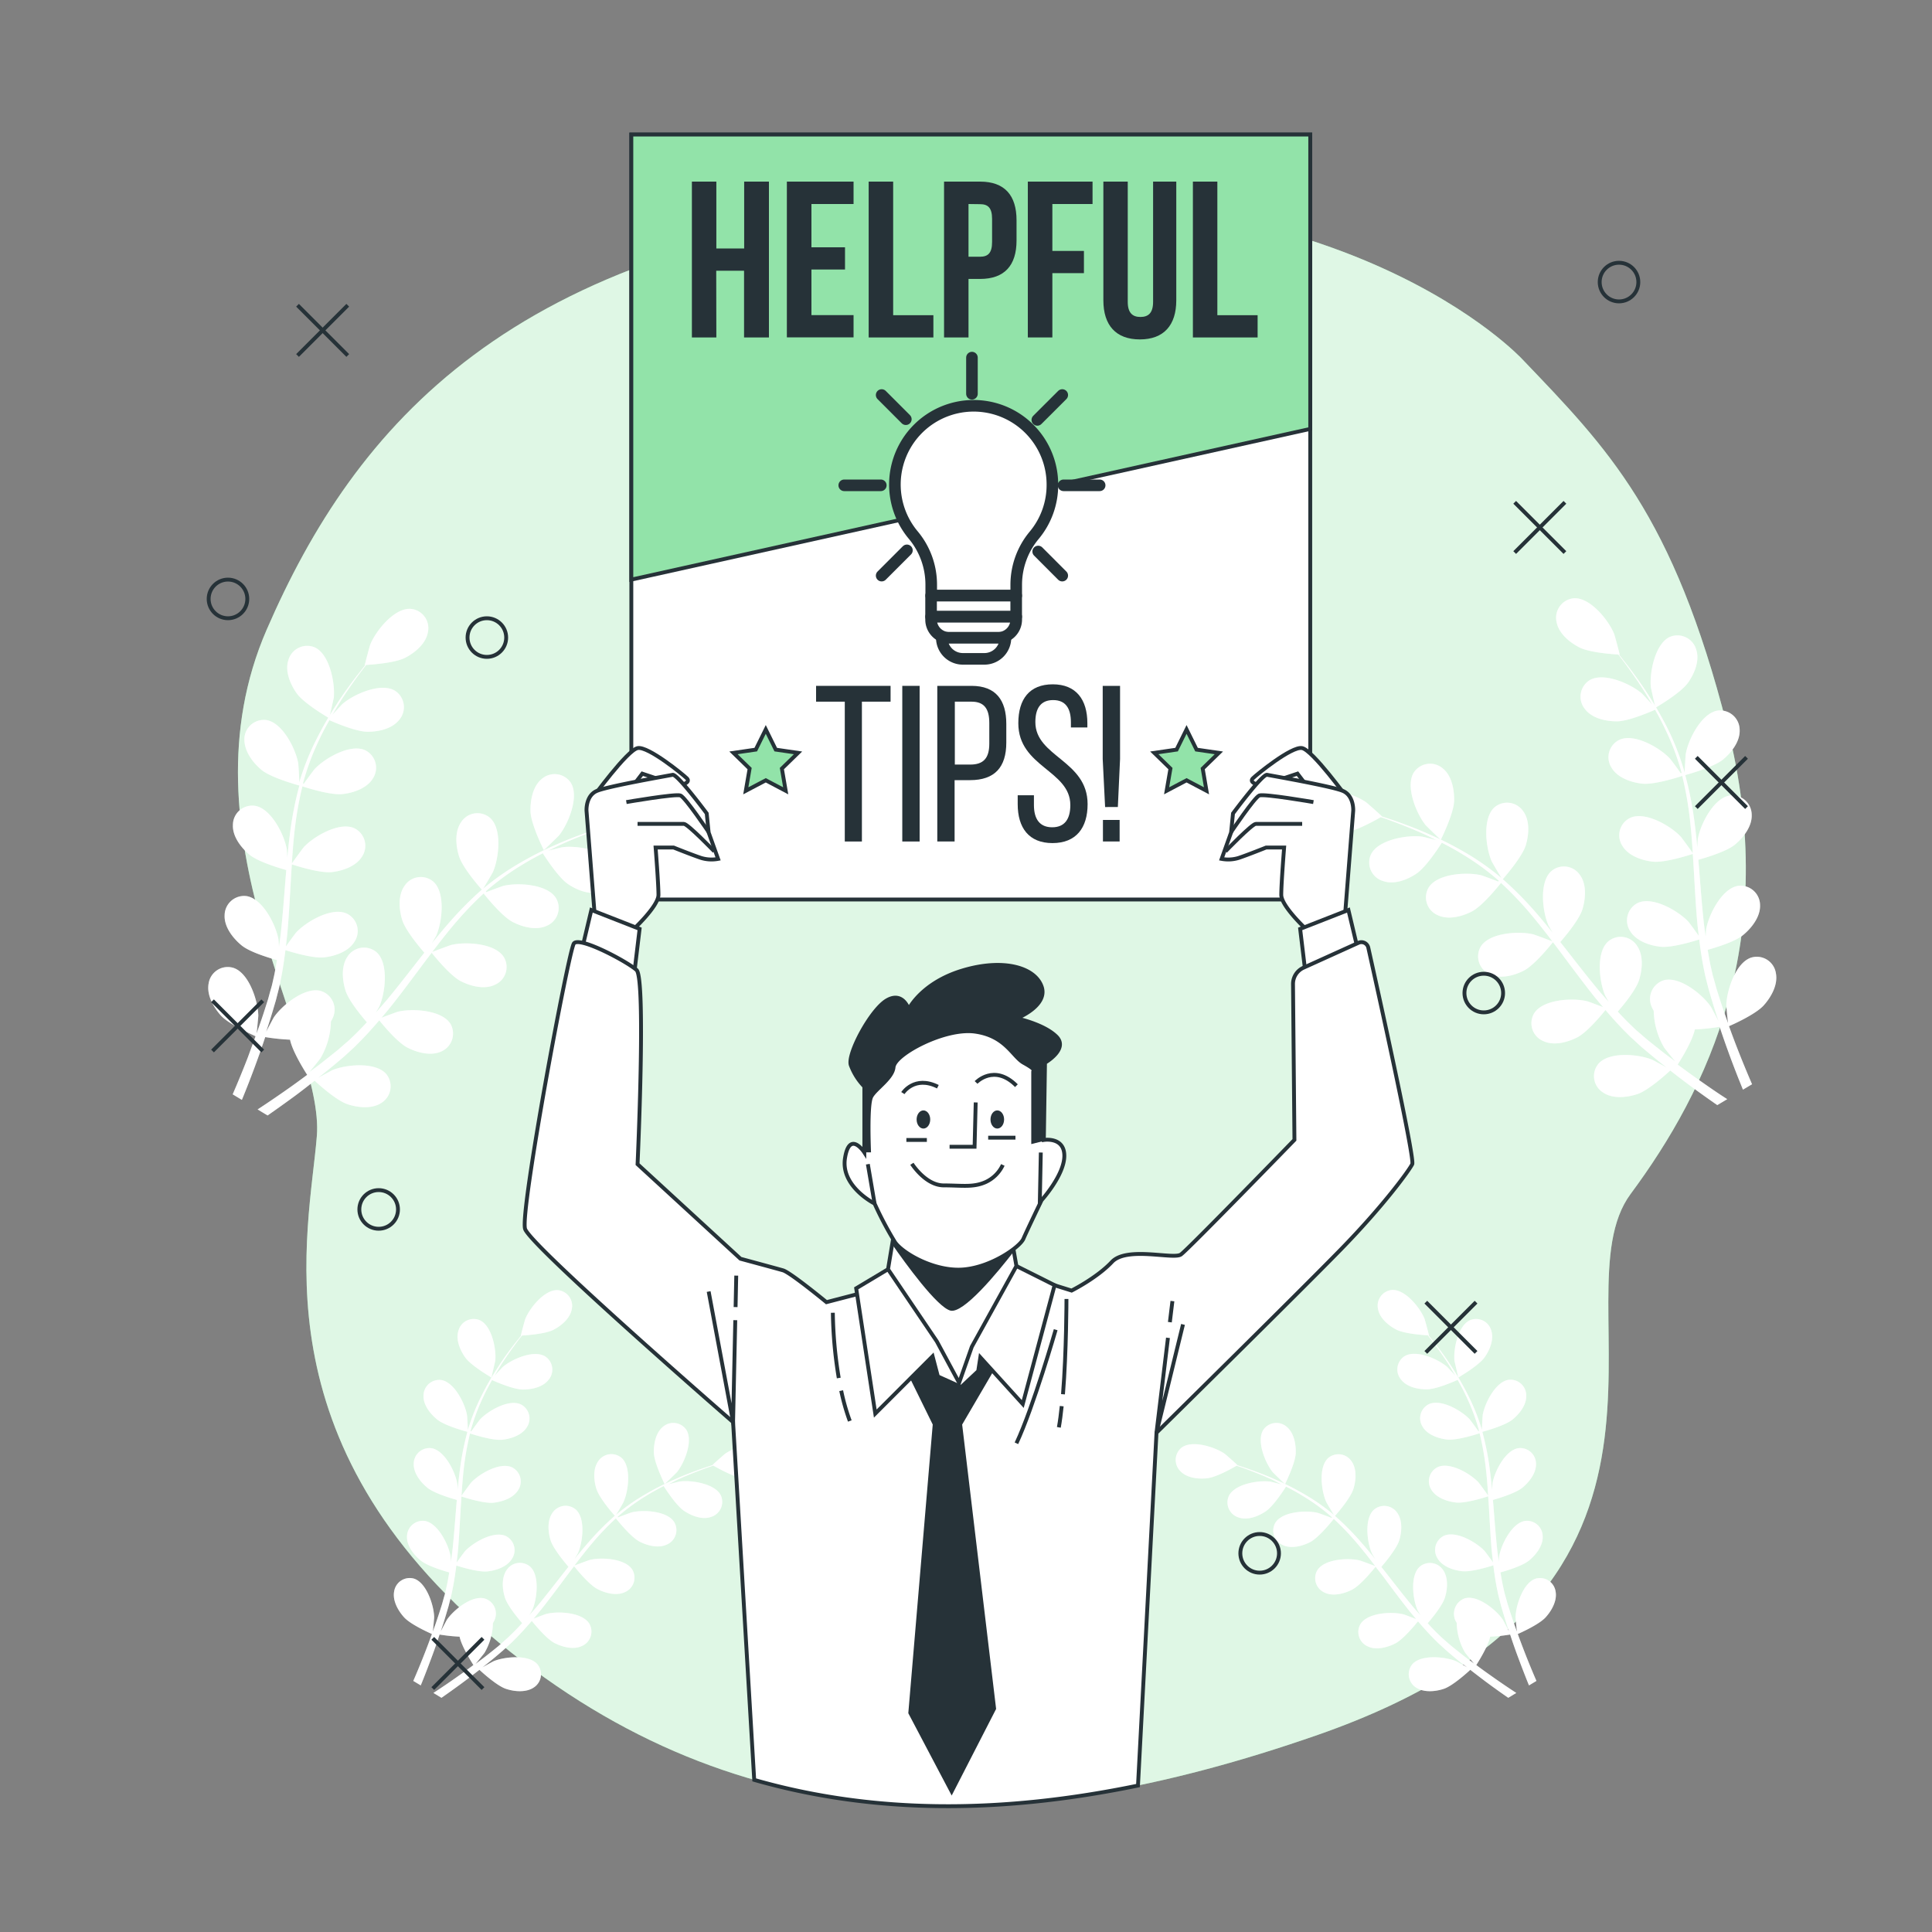 <svg xmlns="http://www.w3.org/2000/svg" viewBox="0 0 500 500"><rect x="0" y="0" width="500" height="500" fill="#808080" stroke="none"/><g id="background-simple"><path d="M394,93S348,43,240,53,92,110,69,163,84,269,82,294s-16,79,47,131,133.4,51.4,212,24c109-38,61-113,81-140s39-66,25-121S416,116,394,93Z" style="fill:#92E3A9"></path><path d="M394,93S348,43,240,53,92,110,69,163,84,269,82,294s-16,79,47,131,133.4,51.4,212,24c109-38,61-113,81-140s39-66,25-121S416,116,394,93Z" style="fill:#fff;opacity:0.7"></path></g><g id="Plants"><path d="M140.74,220c0,.06,3.75-3.56,3.95-3.81,2.41-3,5.31-10.09,3-13.67a5.05,5.05,0,0,0-7.46-.95c-2.35,1.89-3,5.54-2.94,8.38C137.38,213.33,140.74,220,140.74,220Z" style="fill:#fff"></path><path d="M76.76,179.4c1.93,2.73,8.43,6.46,8.43,6.47s1.16-5,1.2-5.36c.37-3.79-1.14-11.34-5-13a5.05,5.05,0,0,0-6.75,3.31C73.68,173.65,75.12,177.07,76.76,179.4Z" style="fill:#fff"></path><path d="M67.74,199.3c2.48,2,9.21,3.85,9.74,4A90.72,90.72,0,0,0,75.14,215c-.31,2.29-.56,4.62-.78,6.95-.06-1.08-.12-2-.14-2.18-.64-3.75-4.09-10.64-8.31-11.24a5,5,0,0,0-5.63,5c-.13,3,2.17,5.93,4.37,7.73s7.93,3.49,9.44,3.91c-.07.9-.16,1.79-.23,2.69-.34,4.3-.66,8.59-1.1,12.79-.15,1.48-.36,2.93-.56,4.39-.06-1-.11-1.77-.13-1.89-.64-3.76-4.09-10.64-8.32-11.25a5.05,5.05,0,0,0-5.62,5c-.13,3,2.17,5.93,4.36,7.74s7.38,3.32,9.18,3.83c-.25,1.48-.5,3-.81,4.39-.24,1-.4,1.92-.69,2.88s-.53,1.9-.79,2.84c-.57,1.78-1.14,3.63-1.74,5.36-.41,1.21-.82,2.35-1.23,3.5.17-1.47.44-4.36.44-4.61-.07-3.81-2.43-11.13-6.52-12.37A5,5,0,0,0,54,254.48c-.58,3,1.24,6.19,3.14,8.31,2.09,2.33,8.2,5,9,5.39-.69,1.9-1.37,3.74-2,5.47-1.4,3.62-2.74,6.83-3.92,9.56l2.38,1.44c1.18-2.86,2.52-6.27,3.91-10.11.71-1.93,1.42-4,2.13-6.14a55.31,55.31,0,0,0,6.42.67c.64,3.16,4,8.42,4.44,9.1-1.63,1.21-3.21,2.37-4.73,3.44-3,2.11-5.7,3.94-8.1,5.51l2.58,1.56c2.12-1.47,4.47-3.15,7-5,1.65-1.22,3.39-2.56,5.17-4,.6.56,5.53,5.1,8.51,6.09,2.7.9,6.39,1.3,8.87-.4A5.06,5.06,0,0,0,100,278c-2.76-3.26-10.42-2.52-13.94-1.07-.21.09-2.36,1.27-3.71,2,.72-.58,1.43-1.12,2.17-1.72,1.46-1.17,2.89-2.38,4.43-3.68l2.18-2c.74-.65,1.45-1.42,2.18-2.14,1.67-1.69,3.27-3.49,4.85-5.33,1,1.28,4.75,5.77,7.3,7.07s6.12,2.25,8.83.95A5.06,5.06,0,0,0,116.6,265c-2.23-3.64-9.92-4.07-13.62-3.17-.23.06-2.82,1-4.23,1.55.94-1.12,1.89-2.23,2.8-3.39,2.64-3.34,5.21-6.82,7.79-10.27.79-1.06,1.58-2.1,2.38-3.15.36.46,4.67,5.89,7.52,7.35,2.53,1.3,6.12,2.25,8.83.94a5,5,0,0,0,2.34-7.14c-2.23-3.64-9.92-4.07-13.62-3.17-.28.07-4,1.43-4.93,1.83,1.76-2.31,3.53-4.6,5.36-6.78a90.56,90.56,0,0,1,7.94-8.37c.17.22,4.64,5.91,7.56,7.4,2.53,1.3,6.12,2.25,8.83.94a5,5,0,0,0,2.34-7.14c-2.23-3.64-9.92-4.07-13.62-3.17-.24.06-3.08,1.1-4.41,1.62l-.13-.21a66.62,66.62,0,0,1,9.37-6.84c1.81-1.12,3.61-2.09,5.38-3,.72,1.14,4.09,6.34,6.57,8s5.83,2.91,8.67,1.91a5,5,0,0,0,3.11-6.84c-1.82-3.86-9.41-5.14-13.19-4.65-.2,0-2.26.53-3.76.91.81-.39,1.63-.82,2.41-1.18,2.92-1.38,5.68-2.46,8.13-3.39,1.39-.53,2.67-1,3.86-1.37,1.3.75,6.56,3.72,9.46,4s6.52-.11,8.58-2.31a5.06,5.06,0,0,0-.39-7.51c-3.4-2.58-10.72-.22-13.85,2-.27.19-4.16,3.61-4.09,3.65l.07,0c-1.15.36-2.39.77-3.74,1.24-2.47.88-5.26,1.9-8.22,3.22a88.12,88.12,0,0,0-9.35,4.71,66.11,66.11,0,0,0-9.61,6.69l-.11.1c.67-1.06,2.43-4.08,2.54-4.33,1.54-3.49,2.46-11.13-.73-14a5,5,0,0,0-7.44,1c-1.77,2.45-1.46,6.15-.62,8.87.94,3.07,5.55,8.28,5.92,8.69a89.65,89.65,0,0,0-8.4,8.47c-1.54,1.74-3,3.54-4.49,5.37.54-.93,1-1.77,1.08-1.9,1.54-3.48,2.46-11.13-.73-14a5,5,0,0,0-7.44,1.05c-1.77,2.44-1.46,6.14-.63,8.86s4.69,7.28,5.73,8.47c-.56.7-1.12,1.4-1.67,2.11-2.66,3.4-5.29,6.81-8,10.07-1,1.14-1.92,2.24-2.89,3.34.48-.83.88-1.53.93-1.64,1.54-3.49,2.46-11.13-.73-14a5.05,5.05,0,0,0-7.44,1c-1.77,2.44-1.46,6.14-.62,8.86s4.32,6.84,5.54,8.26c-1,1.09-2.06,2.19-3.1,3.21-.73.68-1.39,1.38-2.16,2l-2.23,1.94c-1.46,1.17-3,2.4-4.41,3.51-1,.78-2,1.5-3,2.24,1-1.14,2.78-3.39,2.91-3.6a19.65,19.65,0,0,0,2.69-9.52,6.33,6.33,0,0,0,.52-1,5.05,5.05,0,0,0-3.07-6.86c-4.09-1.2-10.08,3.64-12.22,6.8-.12.19-1.27,2.36-2,3.74.29-.87.58-1.72.86-2.62.58-1.79,1.1-3.59,1.67-5.52l.73-2.86c.26-.94.42-2,.64-3,.45-2.33.8-4.71,1.1-7.12,1.57.49,7.15,2.19,10,1.87s6.34-1.5,7.89-4.09a5,5,0,0,0-2-7.24c-3.86-1.81-10.51,2.07-13.1,4.87-.17.17-1.8,2.38-2.67,3.62.16-1.45.34-2.9.46-4.37.36-4.25.58-8.56.83-12.86.07-1.32.16-2.63.25-4,.55.19,7.14,2.34,10.32,2,2.83-.31,6.35-1.5,7.89-4.09a5.05,5.05,0,0,0-2-7.25c-3.87-1.8-10.52,2.08-13.11,4.87-.19.21-2.54,3.4-3.1,4.24.19-2.89.41-5.77.73-8.6a88.81,88.81,0,0,1,2-11.36c.26.08,7.12,2.36,10.38,2,2.83-.31,6.35-1.5,7.89-4.09a5.05,5.05,0,0,0-2-7.25c-3.87-1.8-10.52,2.08-13.11,4.87-.17.19-2,2.62-2.79,3.79l-.22-.1a65.34,65.34,0,0,1,4-10.88c.89-1.93,1.85-3.73,2.83-5.47,1.23.56,6.91,3,9.88,3s6.47-.8,8.29-3.2a5.05,5.05,0,0,0-1.19-7.42c-3.64-2.22-10.68.9-13.56,3.4-.16.13-1.6,1.69-2.63,2.83.45-.77.9-1.58,1.35-2.31,1.68-2.76,3.38-5.18,4.91-7.32.88-1.2,1.69-2.28,2.47-3.27,1.5-.09,7.52-.52,10.11-1.86s5.38-3.69,5.88-6.66a5,5,0,0,0-4.47-6c-4.25-.29-9.06,5.73-10.47,9.27-.12.31-1.47,5.31-1.4,5.31h.09c-.76,1-1.57,2-2.43,3.1-1.58,2.1-3.34,4.49-5.09,7.23a90.4,90.4,0,0,0-5.2,9.08,65.72,65.72,0,0,0-4.32,10.89l0,.13c0-1.25-.23-4.74-.27-5-.64-3.75-4.09-10.64-8.32-11.24a5.05,5.05,0,0,0-5.63,5C63.25,194.58,65.55,197.49,67.74,199.3Z" style="fill:#fff"></path><path d="M76.76,179.4c1.93,2.73,8.43,6.46,8.43,6.47s1.16-5,1.2-5.36c.37-3.79-1.14-11.34-5-13a5.05,5.05,0,0,0-6.75,3.31C73.68,173.65,75.12,177.07,76.76,179.4Z" style="fill:#fff;opacity:0.3"></path><path d="M140.74,220c0,.06,3.75-3.56,3.95-3.81,2.41-3,5.31-10.09,3-13.67a5.05,5.05,0,0,0-7.46-.95c-2.35,1.89-3,5.54-2.94,8.38C137.38,213.33,140.74,220,140.74,220Z" style="fill:#fff;opacity:0.3"></path><path d="M67.74,199.3c2.48,2,9.21,3.85,9.74,4A90.72,90.72,0,0,0,75.14,215c-.31,2.29-.56,4.62-.78,6.95-.06-1.08-.12-2-.14-2.18-.64-3.75-4.09-10.64-8.31-11.24a5,5,0,0,0-5.63,5c-.13,3,2.17,5.93,4.37,7.73s7.93,3.49,9.44,3.91c-.07.9-.16,1.79-.23,2.69-.34,4.3-.66,8.59-1.1,12.79-.15,1.48-.36,2.93-.56,4.39-.06-1-.11-1.77-.13-1.89-.64-3.76-4.09-10.64-8.32-11.25a5.05,5.05,0,0,0-5.62,5c-.13,3,2.17,5.93,4.36,7.74s7.38,3.32,9.18,3.83c-.25,1.48-.5,3-.81,4.39-.24,1-.4,1.92-.69,2.88s-.53,1.9-.79,2.84c-.57,1.78-1.14,3.63-1.74,5.36-.41,1.21-.82,2.35-1.23,3.5.17-1.47.44-4.36.44-4.61-.07-3.81-2.43-11.13-6.52-12.37A5,5,0,0,0,54,254.48c-.58,3,1.24,6.19,3.14,8.31,2.09,2.33,8.2,5,9,5.39-.69,1.9-1.37,3.74-2,5.47-1.4,3.62-2.74,6.83-3.92,9.56l2.38,1.44c1.18-2.86,2.52-6.27,3.91-10.11.71-1.93,1.42-4,2.13-6.14a55.31,55.31,0,0,0,6.42.67c.64,3.16,4,8.42,4.44,9.1-1.63,1.21-3.21,2.37-4.73,3.44-3,2.11-5.7,3.94-8.1,5.51l2.58,1.56c2.12-1.47,4.47-3.15,7-5,1.65-1.22,3.39-2.56,5.17-4,.6.56,5.53,5.1,8.51,6.09,2.7.9,6.39,1.3,8.87-.4A5.06,5.06,0,0,0,100,278c-2.76-3.26-10.42-2.52-13.94-1.07-.21.09-2.36,1.27-3.71,2,.72-.58,1.43-1.12,2.17-1.72,1.46-1.17,2.89-2.38,4.43-3.68l2.18-2c.74-.65,1.45-1.42,2.18-2.14,1.67-1.69,3.27-3.49,4.85-5.33,1,1.28,4.75,5.77,7.3,7.07s6.12,2.25,8.83.95A5.06,5.06,0,0,0,116.6,265c-2.23-3.64-9.92-4.07-13.62-3.17-.23.06-2.82,1-4.23,1.55.94-1.12,1.89-2.23,2.8-3.39,2.64-3.34,5.21-6.82,7.79-10.27.79-1.06,1.58-2.1,2.38-3.15.36.46,4.67,5.89,7.52,7.35,2.53,1.3,6.12,2.25,8.83.94a5,5,0,0,0,2.34-7.14c-2.23-3.64-9.92-4.07-13.62-3.17-.28.07-4,1.43-4.93,1.83,1.76-2.31,3.53-4.6,5.36-6.78a90.56,90.56,0,0,1,7.94-8.37c.17.22,4.64,5.91,7.56,7.4,2.53,1.3,6.12,2.25,8.83.94a5,5,0,0,0,2.34-7.14c-2.23-3.64-9.92-4.07-13.62-3.17-.24.06-3.08,1.1-4.41,1.62l-.13-.21a66.62,66.62,0,0,1,9.37-6.84c1.81-1.12,3.61-2.09,5.38-3,.72,1.14,4.09,6.34,6.57,8s5.83,2.91,8.67,1.91a5,5,0,0,0,3.11-6.84c-1.82-3.86-9.41-5.14-13.19-4.65-.2,0-2.26.53-3.76.91.81-.39,1.63-.82,2.41-1.18,2.92-1.38,5.68-2.46,8.13-3.39,1.39-.53,2.67-1,3.86-1.37,1.3.75,6.56,3.72,9.46,4s6.52-.11,8.58-2.31a5.06,5.06,0,0,0-.39-7.51c-3.4-2.58-10.72-.22-13.85,2-.27.19-4.16,3.61-4.09,3.65l.07,0c-1.15.36-2.39.77-3.74,1.24-2.47.88-5.26,1.9-8.22,3.22a88.12,88.12,0,0,0-9.35,4.71,66.11,66.11,0,0,0-9.61,6.69l-.11.1c.67-1.06,2.43-4.08,2.54-4.33,1.54-3.49,2.46-11.13-.73-14a5,5,0,0,0-7.44,1c-1.77,2.45-1.46,6.15-.62,8.87.94,3.07,5.55,8.28,5.92,8.69a89.65,89.65,0,0,0-8.4,8.47c-1.54,1.74-3,3.54-4.49,5.37.54-.93,1-1.77,1.08-1.9,1.54-3.48,2.46-11.13-.73-14a5,5,0,0,0-7.44,1.05c-1.77,2.44-1.46,6.14-.63,8.86s4.69,7.28,5.73,8.47c-.56.7-1.12,1.4-1.67,2.11-2.66,3.4-5.29,6.81-8,10.07-1,1.14-1.92,2.24-2.89,3.34.48-.83.88-1.53.93-1.64,1.54-3.49,2.46-11.13-.73-14a5.05,5.05,0,0,0-7.44,1c-1.77,2.44-1.46,6.14-.62,8.86s4.32,6.84,5.54,8.26c-1,1.09-2.06,2.19-3.1,3.21-.73.68-1.39,1.38-2.16,2l-2.23,1.94c-1.46,1.17-3,2.4-4.41,3.51-1,.78-2,1.5-3,2.24,1-1.14,2.78-3.39,2.91-3.6a19.65,19.65,0,0,0,2.69-9.52,6.33,6.33,0,0,0,.52-1,5.05,5.05,0,0,0-3.07-6.86c-4.09-1.2-10.08,3.64-12.22,6.8-.12.19-1.27,2.36-2,3.74.29-.87.58-1.72.86-2.62.58-1.79,1.1-3.59,1.67-5.52l.73-2.86c.26-.94.42-2,.64-3,.45-2.33.8-4.71,1.1-7.12,1.57.49,7.15,2.19,10,1.87s6.34-1.5,7.89-4.09a5,5,0,0,0-2-7.24c-3.86-1.81-10.51,2.07-13.1,4.87-.17.17-1.8,2.38-2.67,3.62.16-1.45.34-2.9.46-4.37.36-4.25.58-8.56.83-12.86.07-1.32.16-2.63.25-4,.55.19,7.14,2.34,10.32,2,2.83-.31,6.35-1.5,7.89-4.09a5.05,5.05,0,0,0-2-7.25c-3.87-1.8-10.52,2.08-13.11,4.87-.19.21-2.54,3.4-3.1,4.24.19-2.89.41-5.77.73-8.6a88.81,88.81,0,0,1,2-11.36c.26.08,7.12,2.36,10.38,2,2.83-.31,6.35-1.5,7.89-4.09a5.05,5.05,0,0,0-2-7.25c-3.87-1.8-10.52,2.08-13.11,4.87-.17.19-2,2.62-2.79,3.79l-.22-.1a65.34,65.34,0,0,1,4-10.88c.89-1.93,1.85-3.73,2.83-5.47,1.23.56,6.91,3,9.88,3s6.47-.8,8.29-3.2a5.05,5.05,0,0,0-1.19-7.42c-3.64-2.22-10.68.9-13.56,3.4-.16.13-1.6,1.69-2.63,2.83.45-.77.9-1.58,1.35-2.31,1.68-2.76,3.38-5.18,4.91-7.32.88-1.2,1.69-2.28,2.47-3.27,1.5-.09,7.52-.52,10.11-1.86s5.38-3.69,5.88-6.66a5,5,0,0,0-4.47-6c-4.25-.29-9.06,5.73-10.47,9.27-.12.31-1.47,5.31-1.4,5.31h.09c-.76,1-1.57,2-2.43,3.1-1.58,2.1-3.34,4.49-5.09,7.23a90.4,90.4,0,0,0-5.2,9.08,65.72,65.72,0,0,0-4.32,10.89l0,.13c0-1.25-.23-4.74-.27-5-.64-3.75-4.09-10.64-8.32-11.24a5.05,5.05,0,0,0-5.63,5C63.25,194.58,65.55,197.49,67.74,199.3Z" style="fill:#fff;opacity:0.3"></path><path d="M372.88,217.33c0,.07-3.75-3.56-3.95-3.81-2.41-3-5.31-10.09-3-13.66a5.05,5.05,0,0,1,7.46-1c2.35,1.89,3,5.54,2.94,8.39C376.24,210.63,372.88,217.32,372.88,217.33Z" style="fill:#fff"></path><path d="M436.86,176.69c-1.93,2.73-8.43,6.47-8.43,6.47s-1.16-5-1.2-5.36c-.37-3.79,1.14-11.34,5-13a5.06,5.06,0,0,1,6.75,3.32C439.94,171,438.5,174.37,436.86,176.69Z" style="fill:#fff"></path><path d="M445.88,196.6c-2.48,2-9.21,3.84-9.74,4a90.72,90.72,0,0,1,2.34,11.7c.31,2.3.56,4.62.78,7,.06-1.08.12-2.05.14-2.18.64-3.76,4.09-10.64,8.31-11.25a5.05,5.05,0,0,1,5.63,5c.13,3-2.17,5.93-4.36,7.74s-7.94,3.49-9.45,3.9c.07.9.16,1.79.23,2.69.34,4.3.66,8.59,1.1,12.79.15,1.48.36,2.94.56,4.39.06-1,.11-1.77.13-1.89.64-3.75,4.09-10.64,8.32-11.24a5.05,5.05,0,0,1,5.63,5c.12,3-2.18,5.92-4.37,7.73s-7.38,3.33-9.18,3.83c.25,1.48.5,3,.81,4.39.24,1,.4,1.92.69,2.88s.53,1.9.79,2.84c.57,1.79,1.14,3.63,1.74,5.36.41,1.21.82,2.35,1.23,3.5-.17-1.47-.44-4.36-.44-4.6.07-3.81,2.43-11.14,6.52-12.38a5,5,0,0,1,6.31,4.07c.58,3-1.24,6.19-3.14,8.31-2.09,2.34-8.2,5.06-9,5.39.69,1.9,1.37,3.75,2.05,5.48,1.4,3.61,2.74,6.82,3.92,9.55L451.08,282c-1.18-2.87-2.52-6.27-3.91-10.12-.7-1.92-1.42-4-2.13-6.14a54.49,54.49,0,0,1-6.42.68c-.64,3.15-4,8.42-4.44,9.09,1.63,1.21,3.22,2.37,4.73,3.44,3,2.11,5.7,4,8.1,5.51L444.43,286c-2.12-1.47-4.47-3.14-7-5-1.65-1.22-3.39-2.56-5.17-3.95-.6.56-5.53,5.11-8.51,6.1-2.7.9-6.39,1.3-8.87-.41a5,5,0,0,1-1.23-7.41c2.76-3.26,10.42-2.53,13.94-1.07.21.08,2.36,1.26,3.71,2-.72-.57-1.43-1.12-2.17-1.72-1.46-1.17-2.89-2.38-4.43-3.68l-2.18-2c-.74-.64-1.45-1.42-2.18-2.13-1.67-1.7-3.27-3.49-4.85-5.34-1,1.28-4.75,5.77-7.3,7.08s-6.12,2.25-8.83.94a5,5,0,0,1-2.34-7.14c2.23-3.64,9.92-4.08,13.62-3.17.23,0,2.82,1,4.23,1.54-.94-1.11-1.89-2.22-2.8-3.38-2.64-3.35-5.21-6.82-7.79-10.27-.79-1.06-1.58-2.11-2.38-3.16-.36.46-4.67,5.89-7.52,7.36-2.53,1.3-6.12,2.25-8.83.94a5.05,5.05,0,0,1-2.34-7.15c2.23-3.63,9.92-4.07,13.62-3.17.28.07,4,1.44,4.93,1.83-1.76-2.31-3.53-4.59-5.36-6.77a89.31,89.31,0,0,0-7.94-8.37c-.17.21-4.64,5.9-7.56,7.4-2.53,1.3-6.12,2.25-8.83.94a5,5,0,0,1-2.34-7.14c2.23-3.64,9.92-4.08,13.62-3.18.25.06,3.08,1.1,4.41,1.63l.13-.21a64,64,0,0,0-9.37-6.84c-1.81-1.12-3.61-2.09-5.38-3-.72,1.14-4.09,6.34-6.57,8s-5.83,2.91-8.67,1.9a5,5,0,0,1-3.11-6.84c1.82-3.86,9.41-5.14,13.19-4.65.2,0,2.26.53,3.76.92-.81-.4-1.63-.82-2.41-1.19-2.92-1.37-5.68-2.45-8.13-3.39-1.39-.52-2.67-1-3.86-1.37-1.3.75-6.56,3.72-9.46,4s-6.52-.11-8.58-2.31a5,5,0,0,1,.39-7.5c3.4-2.59,10.72-.23,13.85,1.95.27.19,4.16,3.62,4.09,3.66l-.07,0c1.15.37,2.39.77,3.74,1.24,2.47.89,5.26,1.91,8.22,3.23a89,89,0,0,1,9.36,4.7,65.89,65.89,0,0,1,9.6,6.7l.11.09c-.67-1.06-2.43-4.08-2.54-4.32-1.54-3.49-2.46-11.13.73-14a5.05,5.05,0,0,1,7.44,1.05c1.77,2.44,1.46,6.14.63,8.86-1,3.07-5.56,8.28-5.93,8.7a89.62,89.62,0,0,1,8.41,8.46c1.53,1.75,3,3.55,4.48,5.38-.54-.94-1-1.78-1.08-1.9-1.54-3.49-2.46-11.13.73-14a5,5,0,0,1,7.44,1c1.77,2.44,1.46,6.14.63,8.86s-4.69,7.29-5.73,8.47c.56.71,1.12,1.41,1.67,2.12,2.66,3.4,5.29,6.8,8,10.06.95,1.15,1.92,2.25,2.89,3.35-.48-.83-.88-1.54-.93-1.65-1.54-3.49-2.46-11.13.73-14a5,5,0,0,1,7.44,1c1.77,2.45,1.46,6.14.62,8.87s-4.31,6.84-5.54,8.25c1,1.1,2.06,2.2,3.11,3.22.73.67,1.38,1.38,2.15,2l2.23,1.93c1.46,1.18,3,2.4,4.41,3.51,1,.78,2,1.51,3,2.24-1-1.13-2.78-3.39-2.91-3.6a19.62,19.62,0,0,1-2.69-9.52,6.23,6.23,0,0,1-.52-1,5.06,5.06,0,0,1,3.07-6.87c4.1-1.19,10.08,3.65,12.22,6.8.13.19,1.27,2.36,2,3.75-.29-.88-.58-1.73-.86-2.63-.58-1.79-1.1-3.58-1.67-5.52-.24-.94-.48-1.89-.73-2.85s-.42-2-.64-3c-.45-2.33-.8-4.71-1.1-7.12-1.57.5-7.15,2.19-10,1.88s-6.34-1.5-7.89-4.09a5.06,5.06,0,0,1,2-7.25c3.86-1.8,10.51,2.07,13.11,4.87.16.17,1.79,2.39,2.66,3.62-.16-1.45-.34-2.89-.46-4.37-.36-4.25-.58-8.56-.83-12.86-.07-1.32-.16-2.63-.25-3.94-.55.18-7.14,2.34-10.32,2-2.83-.31-6.35-1.5-7.89-4.08a5,5,0,0,1,2-7.25c3.87-1.8,10.52,2.07,13.11,4.87.19.21,2.54,3.4,3.1,4.24-.19-2.89-.41-5.78-.73-8.61a88.81,88.81,0,0,0-2-11.36c-.26.09-7.12,2.37-10.38,2-2.83-.32-6.35-1.5-7.89-4.09a5,5,0,0,1,2-7.25c3.87-1.8,10.52,2.07,13.11,4.87.17.18,2,2.61,2.79,3.79l.22-.11a65.23,65.23,0,0,0-4.05-10.87c-.89-1.94-1.85-3.74-2.83-5.47-1.23.55-6.91,3-9.88,3s-6.47-.79-8.29-3.2a5.05,5.05,0,0,1,1.19-7.42c3.64-2.22,10.68.91,13.56,3.4.16.14,1.6,1.69,2.63,2.84-.45-.78-.9-1.58-1.35-2.32-1.68-2.76-3.38-5.18-4.91-7.31-.87-1.21-1.69-2.28-2.47-3.28-1.5-.08-7.52-.51-10.11-1.86s-5.38-3.68-5.88-6.65a5.05,5.05,0,0,1,4.47-6.05c4.26-.28,9.06,5.73,10.47,9.27.12.31,1.47,5.31,1.4,5.31H419c.76.94,1.57,2,2.43,3.09,1.58,2.11,3.34,4.5,5.09,7.23a91.53,91.53,0,0,1,5.2,9.08A66.07,66.07,0,0,1,436,200l0,.14c0-1.25.23-4.75.27-5,.64-3.76,4.09-10.64,8.32-11.25a5.06,5.06,0,0,1,5.63,5C450.37,191.87,448.08,194.79,445.88,196.6Z" style="fill:#fff"></path><path d="M436.86,176.69c-1.93,2.73-8.43,6.47-8.43,6.47s-1.16-5-1.2-5.36c-.37-3.79,1.14-11.34,5-13a5.06,5.06,0,0,1,6.75,3.32C439.94,171,438.5,174.37,436.86,176.69Z" style="fill:#fff;opacity:0.3"></path><path d="M372.88,217.33c0,.07-3.75-3.56-3.95-3.81-2.41-3-5.31-10.09-3-13.66a5.05,5.05,0,0,1,7.46-1c2.35,1.89,3,5.54,2.94,8.39C376.24,210.63,372.88,217.32,372.88,217.33Z" style="fill:#fff;opacity:0.3"></path><path d="M445.88,196.6c-2.48,2-9.21,3.84-9.74,4a90.72,90.72,0,0,1,2.34,11.7c.31,2.3.56,4.62.78,7,.06-1.08.12-2.05.14-2.18.64-3.76,4.09-10.64,8.31-11.25a5.05,5.05,0,0,1,5.63,5c.13,3-2.17,5.93-4.36,7.74s-7.94,3.49-9.45,3.9c.07.9.16,1.79.23,2.69.34,4.3.66,8.59,1.1,12.79.15,1.48.36,2.94.56,4.39.06-1,.11-1.77.13-1.89.64-3.75,4.09-10.64,8.32-11.24a5.05,5.05,0,0,1,5.63,5c.12,3-2.18,5.92-4.37,7.73s-7.38,3.33-9.18,3.83c.25,1.48.5,3,.81,4.39.24,1,.4,1.92.69,2.88s.53,1.9.79,2.84c.57,1.79,1.14,3.63,1.74,5.36.41,1.21.82,2.35,1.23,3.5-.17-1.47-.44-4.36-.44-4.6.07-3.81,2.43-11.14,6.52-12.38a5,5,0,0,1,6.31,4.07c.58,3-1.24,6.19-3.14,8.31-2.09,2.34-8.2,5.06-9,5.39.69,1.9,1.37,3.75,2.05,5.48,1.4,3.61,2.74,6.82,3.92,9.55L451.08,282c-1.18-2.87-2.52-6.27-3.91-10.12-.7-1.92-1.42-4-2.13-6.14a54.49,54.49,0,0,1-6.42.68c-.64,3.15-4,8.42-4.44,9.09,1.63,1.21,3.22,2.37,4.73,3.44,3,2.11,5.7,4,8.1,5.51L444.43,286c-2.12-1.47-4.47-3.14-7-5-1.65-1.22-3.39-2.56-5.17-3.95-.6.56-5.53,5.11-8.51,6.1-2.7.9-6.39,1.3-8.87-.41a5,5,0,0,1-1.23-7.41c2.76-3.26,10.42-2.53,13.94-1.07.21.08,2.36,1.26,3.71,2-.72-.57-1.43-1.12-2.17-1.72-1.46-1.17-2.89-2.38-4.43-3.68l-2.18-2c-.74-.64-1.45-1.42-2.18-2.13-1.67-1.7-3.27-3.49-4.85-5.34-1,1.28-4.75,5.77-7.3,7.08s-6.12,2.25-8.83.94a5,5,0,0,1-2.34-7.14c2.23-3.64,9.92-4.08,13.62-3.17.23,0,2.82,1,4.23,1.54-.94-1.11-1.89-2.22-2.8-3.38-2.64-3.35-5.21-6.82-7.79-10.27-.79-1.06-1.58-2.11-2.38-3.16-.36.46-4.67,5.89-7.52,7.36-2.53,1.3-6.12,2.25-8.83.94a5.05,5.05,0,0,1-2.34-7.15c2.23-3.63,9.92-4.07,13.62-3.17.28.07,4,1.44,4.93,1.83-1.76-2.31-3.53-4.59-5.36-6.77a89.31,89.31,0,0,0-7.94-8.37c-.17.21-4.64,5.9-7.56,7.4-2.53,1.3-6.12,2.25-8.83.94a5,5,0,0,1-2.34-7.14c2.23-3.64,9.92-4.08,13.62-3.18.25.06,3.08,1.1,4.41,1.63l.13-.21a64,64,0,0,0-9.37-6.84c-1.81-1.12-3.61-2.09-5.38-3-.72,1.14-4.09,6.34-6.57,8s-5.83,2.91-8.67,1.9a5,5,0,0,1-3.11-6.84c1.82-3.86,9.41-5.14,13.19-4.65.2,0,2.26.53,3.76.92-.81-.4-1.63-.82-2.41-1.19-2.92-1.37-5.68-2.45-8.13-3.39-1.39-.52-2.67-1-3.86-1.37-1.3.75-6.56,3.72-9.46,4s-6.52-.11-8.58-2.31a5,5,0,0,1,.39-7.5c3.4-2.59,10.72-.23,13.85,1.95.27.19,4.16,3.62,4.09,3.66l-.07,0c1.15.37,2.39.77,3.74,1.24,2.47.89,5.26,1.91,8.22,3.23a89,89,0,0,1,9.36,4.7,65.89,65.89,0,0,1,9.6,6.7l.11.09c-.67-1.06-2.43-4.08-2.54-4.32-1.54-3.49-2.46-11.13.73-14a5.05,5.05,0,0,1,7.44,1.05c1.77,2.44,1.46,6.14.63,8.86-1,3.07-5.56,8.28-5.93,8.7a89.62,89.62,0,0,1,8.41,8.46c1.53,1.75,3,3.55,4.48,5.38-.54-.94-1-1.78-1.08-1.9-1.54-3.49-2.46-11.13.73-14a5,5,0,0,1,7.44,1c1.77,2.44,1.46,6.14.63,8.86s-4.69,7.29-5.73,8.47c.56.71,1.12,1.41,1.67,2.12,2.66,3.4,5.29,6.8,8,10.06.95,1.15,1.92,2.25,2.89,3.35-.48-.83-.88-1.54-.93-1.65-1.54-3.49-2.46-11.13.73-14a5,5,0,0,1,7.44,1c1.77,2.45,1.46,6.14.62,8.87s-4.31,6.84-5.54,8.25c1,1.1,2.06,2.2,3.11,3.22.73.67,1.38,1.38,2.15,2l2.23,1.93c1.46,1.18,3,2.4,4.41,3.51,1,.78,2,1.51,3,2.24-1-1.13-2.78-3.39-2.91-3.6a19.62,19.62,0,0,1-2.69-9.52,6.23,6.23,0,0,1-.52-1,5.06,5.06,0,0,1,3.07-6.87c4.1-1.19,10.08,3.65,12.22,6.8.13.19,1.27,2.36,2,3.75-.29-.88-.58-1.73-.86-2.63-.58-1.79-1.1-3.58-1.67-5.52-.24-.94-.48-1.89-.73-2.85s-.42-2-.64-3c-.45-2.33-.8-4.71-1.1-7.12-1.57.5-7.15,2.19-10,1.88s-6.34-1.5-7.89-4.09a5.06,5.06,0,0,1,2-7.25c3.86-1.8,10.51,2.07,13.11,4.87.16.17,1.79,2.39,2.66,3.62-.16-1.45-.34-2.89-.46-4.37-.36-4.25-.58-8.56-.83-12.86-.07-1.32-.16-2.63-.25-3.94-.55.18-7.14,2.34-10.32,2-2.83-.31-6.35-1.5-7.89-4.08a5,5,0,0,1,2-7.25c3.87-1.8,10.52,2.07,13.11,4.87.19.21,2.54,3.4,3.1,4.24-.19-2.89-.41-5.78-.73-8.61a88.81,88.81,0,0,0-2-11.36c-.26.09-7.12,2.37-10.38,2-2.83-.32-6.35-1.5-7.89-4.09a5,5,0,0,1,2-7.25c3.87-1.8,10.52,2.07,13.11,4.87.17.18,2,2.61,2.79,3.79l.22-.11a65.23,65.23,0,0,0-4.05-10.87c-.89-1.94-1.85-3.74-2.83-5.47-1.23.55-6.91,3-9.88,3s-6.47-.79-8.29-3.2a5.05,5.05,0,0,1,1.19-7.42c3.64-2.22,10.68.91,13.56,3.4.16.14,1.6,1.69,2.63,2.84-.45-.78-.9-1.58-1.35-2.32-1.68-2.76-3.38-5.18-4.91-7.31-.87-1.21-1.69-2.28-2.47-3.28-1.5-.08-7.52-.51-10.11-1.86s-5.38-3.68-5.88-6.65a5.05,5.05,0,0,1,4.47-6.05c4.26-.28,9.06,5.73,10.47,9.27.12.31,1.47,5.31,1.4,5.31H419c.76.94,1.57,2,2.43,3.09,1.58,2.11,3.34,4.5,5.09,7.23a91.53,91.53,0,0,1,5.2,9.08A66.07,66.07,0,0,1,436,200l0,.14c0-1.25.23-4.75.27-5,.64-3.76,4.09-10.64,8.32-11.25a5.06,5.06,0,0,1,5.63,5C450.37,191.87,448.08,194.79,445.88,196.6Z" style="fill:#fff;opacity:0.3"></path><path d="M332.57,384.08c0,.05-3-2.87-3.19-3.08-1.94-2.39-4.29-8.14-2.41-11a4.08,4.08,0,0,1,6-.77c1.89,1.53,2.44,4.47,2.37,6.77C335.28,378.66,332.57,384.07,332.57,384.08Z" style="fill:#fff"></path><path d="M384.21,351.28c-1.56,2.2-6.8,5.21-6.8,5.22s-.94-4.06-1-4.33c-.3-3.06.92-9.15,4.08-10.53a4.08,4.08,0,0,1,5.44,2.68C386.7,346.64,385.54,349.4,384.21,351.28Z" style="fill:#fff"></path><path d="M391.49,367.34c-2,1.65-7.43,3.1-7.86,3.22a71,71,0,0,1,1.89,9.44c.25,1.86.45,3.73.63,5.62.05-.88.1-1.66.11-1.76.52-3,3.31-8.59,6.72-9.08a4.08,4.08,0,0,1,4.54,4c.1,2.43-1.75,4.78-3.53,6.24s-6.4,2.82-7.62,3.16c.06.72.13,1.44.18,2.16.28,3.47.53,6.94.89,10.33.13,1.2.29,2.37.46,3.54,0-.77.08-1.42.1-1.52.52-3,3.3-8.59,6.71-9.08a4.07,4.07,0,0,1,4.54,4c.11,2.43-1.75,4.78-3.52,6.24s-6,2.69-7.41,3.09c.21,1.2.41,2.4.66,3.55.19.78.32,1.55.55,2.32s.43,1.54.64,2.29c.46,1.45.92,2.94,1.41,4.33.33,1,.66,1.9,1,2.83-.14-1.19-.36-3.52-.36-3.72.06-3.08,2-9,5.26-10a4.08,4.08,0,0,1,5.1,3.29c.47,2.38-1,5-2.54,6.7-1.68,1.89-6.62,4.08-7.24,4.35.56,1.54,1.11,3,1.66,4.42,1.13,2.92,2.21,5.51,3.17,7.72l-1.93,1.16c-.95-2.31-2-5.06-3.15-8.16-.57-1.56-1.15-3.23-1.73-5a44,44,0,0,1-5.17.55c-.52,2.54-3.23,6.79-3.59,7.34,1.31,1,2.6,1.91,3.82,2.77,2.4,1.71,4.6,3.19,6.53,4.45l-2.07,1.26c-1.72-1.19-3.62-2.54-5.66-4.05-1.33-1-2.74-2.07-4.17-3.19-.48.45-4.46,4.12-6.86,4.92-2.18.73-5.16,1-7.17-.33a4.08,4.08,0,0,1-1-6c2.23-2.63,8.41-2,11.25-.87.17.07,1.91,1,3,1.65L378,430.24c-1.18-.94-2.34-1.92-3.58-3l-1.76-1.6c-.6-.52-1.17-1.15-1.76-1.72-1.35-1.37-2.64-2.82-3.92-4.31-.83,1-3.83,4.66-5.88,5.71s-4.94,1.82-7.14.76a4.07,4.07,0,0,1-1.88-5.76c1.8-2.94,8-3.29,11-2.56.19,0,2.27.81,3.41,1.25-.76-.9-1.52-1.8-2.26-2.74-2.13-2.7-4.2-5.5-6.28-8.29L356,405.47c-.3.37-3.77,4.75-6.07,5.93-2.05,1.05-4.94,1.82-7.13.76a4.07,4.07,0,0,1-1.89-5.76c1.8-2.94,8-3.29,11-2.56.23.05,3.23,1.16,4,1.47-1.42-1.86-2.84-3.7-4.33-5.46a71.2,71.2,0,0,0-6.4-6.76c-.14.17-3.75,4.76-6.1,6-2.05,1.05-4.94,1.82-7.13.76a4.07,4.07,0,0,1-1.89-5.76c1.8-2.94,8-3.29,11-2.56.2.05,2.49.88,3.56,1.31l.11-.17a52.54,52.54,0,0,0-7.57-5.52c-1.46-.91-2.91-1.69-4.34-2.42-.58.92-3.3,5.12-5.3,6.44s-4.71,2.35-7,1.54a4.08,4.08,0,0,1-2.51-5.53c1.47-3.11,7.59-4.14,10.64-3.75.17,0,1.83.43,3,.74-.65-.32-1.31-.66-1.94-1-2.36-1.11-4.59-2-6.56-2.74-1.13-.42-2.16-.78-3.13-1.1-1,.61-5.29,3-7.63,3.25s-5.26-.09-6.93-1.86a4.09,4.09,0,0,1,.32-6.06c2.74-2.09,8.65-.18,11.18,1.58.22.15,3.36,2.92,3.3,2.95l-.06,0c.94.3,1.94.63,3,1,2,.72,4.25,1.54,6.64,2.61a72.16,72.16,0,0,1,7.55,3.8,53.25,53.25,0,0,1,7.76,5.4l.08.08c-.54-.86-2-3.29-2.05-3.49-1.24-2.82-2-9,.59-11.28a4.08,4.08,0,0,1,6,.85c1.42,2,1.17,5,.5,7.15-.76,2.48-4.48,6.69-4.78,7a71.86,71.86,0,0,1,6.78,6.84c1.24,1.4,2.44,2.86,3.62,4.33-.44-.75-.83-1.43-.87-1.53-1.24-2.82-2-9,.59-11.27a4.08,4.08,0,0,1,6,.84c1.42,2,1.18,5,.5,7.16s-3.79,5.88-4.62,6.83l1.35,1.71c2.14,2.74,4.27,5.49,6.44,8.12.76.93,1.55,1.81,2.33,2.7-.39-.67-.71-1.23-.75-1.32-1.24-2.82-2-9,.59-11.28a4.08,4.08,0,0,1,6,.85c1.42,2,1.17,5,.5,7.15s-3.49,5.52-4.47,6.66c.83.89,1.66,1.78,2.5,2.6.59.55,1.12,1.12,1.74,1.63l1.8,1.56c1.18.95,2.39,1.94,3.56,2.84.81.63,1.6,1.21,2.39,1.8-.77-.91-2.25-2.73-2.35-2.9A15.76,15.76,0,0,1,377,420a4.24,4.24,0,0,1,2.05-6.34c3.31-1,8.14,2.94,9.87,5.49.1.15,1,1.9,1.59,3-.24-.71-.47-1.39-.7-2.12-.46-1.44-.88-2.89-1.34-4.45-.19-.76-.39-1.53-.59-2.31s-.34-1.6-.52-2.4c-.36-1.89-.65-3.81-.89-5.76-1.26.41-5.76,1.77-8.06,1.52s-5.12-1.21-6.36-3.3a4.07,4.07,0,0,1,1.6-5.85c3.12-1.46,8.49,1.67,10.58,3.93.13.14,1.45,1.93,2.16,2.92-.14-1.17-.28-2.33-.38-3.52-.28-3.43-.47-6.91-.66-10.38-.06-1.07-.14-2.13-.21-3.19-.44.15-5.76,1.89-8.33,1.61-2.28-.26-5.12-1.21-6.37-3.3a4.07,4.07,0,0,1,1.61-5.85c3.12-1.46,8.49,1.67,10.58,3.93.16.17,2.05,2.74,2.5,3.42-.15-2.34-.32-4.66-.59-6.95a70.44,70.44,0,0,0-1.62-9.17c-.2.07-5.75,1.91-8.38,1.62-2.28-.25-5.12-1.21-6.36-3.3a4.07,4.07,0,0,1,1.6-5.85c3.13-1.45,8.49,1.67,10.58,3.93.14.15,1.59,2.11,2.25,3.06l.18-.08a52,52,0,0,0-3.26-8.78c-.72-1.57-1.5-3-2.29-4.42-1,.45-5.57,2.45-8,2.45s-5.23-.64-6.69-2.58a4.07,4.07,0,0,1,.95-6c3-1.79,8.62.73,11,2.74.13.11,1.29,1.37,2.12,2.29-.36-.62-.73-1.28-1.09-1.87-1.35-2.22-2.73-4.18-4-5.9-.71-1-1.37-1.84-2-2.65-1.21-.07-6.08-.41-8.17-1.49s-4.34-3-4.74-5.38a4.08,4.08,0,0,1,3.6-4.88c3.44-.23,7.32,4.63,8.46,7.49.09.24,1.19,4.28,1.13,4.28h-.08c.62.76,1.27,1.58,2,2.5,1.27,1.69,2.7,3.62,4.1,5.83a72.8,72.8,0,0,1,4.2,7.33,53.31,53.31,0,0,1,3.49,8.79l0,.11c0-1,.18-3.83.21-4,.52-3,3.3-8.59,6.71-9.08a4.08,4.08,0,0,1,4.55,4C395.12,363.53,393.27,365.88,391.49,367.34Z" style="fill:#fff"></path><path d="M384.21,351.28c-1.56,2.2-6.8,5.21-6.8,5.22s-.94-4.06-1-4.33c-.3-3.06.92-9.15,4.08-10.53a4.08,4.08,0,0,1,5.44,2.68C386.7,346.64,385.54,349.4,384.21,351.28Z" style="fill:#fff;opacity:0.3"></path><path d="M332.57,384.08c0,.05-3-2.87-3.19-3.08-1.94-2.39-4.29-8.14-2.41-11a4.08,4.08,0,0,1,6-.77c1.89,1.53,2.44,4.47,2.37,6.77C335.28,378.66,332.57,384.07,332.57,384.08Z" style="fill:#fff;opacity:0.3"></path><path d="M391.49,367.34c-2,1.65-7.43,3.1-7.86,3.22a71,71,0,0,1,1.89,9.44c.25,1.86.45,3.73.63,5.62.05-.88.1-1.66.11-1.76.52-3,3.31-8.59,6.72-9.08a4.08,4.08,0,0,1,4.54,4c.1,2.43-1.75,4.78-3.53,6.24s-6.4,2.82-7.62,3.16c.06.72.13,1.44.18,2.16.28,3.47.53,6.94.89,10.33.13,1.2.29,2.37.46,3.54,0-.77.08-1.42.1-1.52.52-3,3.3-8.59,6.71-9.08a4.07,4.07,0,0,1,4.54,4c.11,2.43-1.75,4.78-3.52,6.24s-6,2.69-7.41,3.09c.21,1.2.41,2.4.66,3.55.19.78.32,1.55.55,2.32s.43,1.54.64,2.29c.46,1.45.92,2.94,1.41,4.33.33,1,.66,1.9,1,2.83-.14-1.19-.36-3.52-.36-3.72.06-3.08,2-9,5.26-10a4.08,4.08,0,0,1,5.1,3.29c.47,2.38-1,5-2.54,6.7-1.68,1.89-6.62,4.08-7.24,4.35.56,1.54,1.11,3,1.66,4.42,1.13,2.92,2.21,5.51,3.17,7.72l-1.93,1.16c-.95-2.31-2-5.06-3.15-8.16-.57-1.56-1.15-3.23-1.73-5a44,44,0,0,1-5.17.55c-.52,2.54-3.23,6.79-3.59,7.34,1.31,1,2.6,1.91,3.82,2.77,2.4,1.71,4.6,3.19,6.53,4.45l-2.07,1.26c-1.72-1.19-3.62-2.54-5.66-4.05-1.33-1-2.74-2.07-4.17-3.19-.48.45-4.46,4.12-6.86,4.92-2.18.73-5.16,1-7.17-.33a4.08,4.08,0,0,1-1-6c2.23-2.63,8.41-2,11.25-.87.17.07,1.91,1,3,1.65L378,430.24c-1.18-.94-2.34-1.92-3.58-3l-1.76-1.6c-.6-.52-1.17-1.15-1.76-1.72-1.35-1.37-2.64-2.82-3.92-4.31-.83,1-3.83,4.66-5.88,5.71s-4.94,1.82-7.14.76a4.07,4.07,0,0,1-1.88-5.76c1.8-2.94,8-3.29,11-2.56.19,0,2.27.81,3.41,1.25-.76-.9-1.52-1.8-2.26-2.74-2.13-2.7-4.2-5.5-6.28-8.29L356,405.47c-.3.37-3.77,4.75-6.07,5.93-2.05,1.05-4.94,1.82-7.13.76a4.07,4.07,0,0,1-1.89-5.76c1.8-2.94,8-3.29,11-2.56.23.05,3.23,1.16,4,1.47-1.42-1.86-2.84-3.7-4.33-5.46a71.2,71.2,0,0,0-6.4-6.76c-.14.17-3.75,4.76-6.1,6-2.05,1.05-4.94,1.82-7.13.76a4.07,4.07,0,0,1-1.89-5.76c1.8-2.94,8-3.29,11-2.56.2.05,2.49.88,3.56,1.31l.11-.17a52.54,52.54,0,0,0-7.57-5.52c-1.46-.91-2.91-1.69-4.34-2.42-.58.92-3.3,5.12-5.3,6.44s-4.71,2.35-7,1.54a4.08,4.08,0,0,1-2.51-5.53c1.47-3.11,7.59-4.14,10.64-3.75.17,0,1.83.43,3,.74-.65-.32-1.31-.66-1.94-1-2.36-1.11-4.59-2-6.56-2.74-1.13-.42-2.16-.78-3.13-1.1-1,.61-5.29,3-7.63,3.25s-5.26-.09-6.93-1.86a4.09,4.09,0,0,1,.32-6.06c2.74-2.09,8.65-.18,11.18,1.58.22.15,3.36,2.92,3.3,2.95l-.06,0c.94.3,1.94.63,3,1,2,.72,4.25,1.54,6.64,2.61a72.16,72.16,0,0,1,7.55,3.8,53.25,53.25,0,0,1,7.76,5.4l.08.08c-.54-.86-2-3.29-2.05-3.49-1.24-2.82-2-9,.59-11.28a4.08,4.08,0,0,1,6,.85c1.42,2,1.17,5,.5,7.15-.76,2.48-4.48,6.69-4.78,7a71.86,71.86,0,0,1,6.78,6.84c1.24,1.4,2.44,2.86,3.62,4.33-.44-.75-.83-1.43-.87-1.53-1.24-2.82-2-9,.59-11.27a4.08,4.08,0,0,1,6,.84c1.42,2,1.18,5,.5,7.16s-3.79,5.88-4.62,6.83l1.35,1.71c2.14,2.74,4.27,5.49,6.44,8.12.76.93,1.55,1.81,2.33,2.7-.39-.67-.71-1.23-.75-1.32-1.24-2.82-2-9,.59-11.28a4.08,4.08,0,0,1,6,.85c1.42,2,1.17,5,.5,7.15s-3.49,5.52-4.47,6.66c.83.89,1.66,1.78,2.5,2.6.59.55,1.12,1.12,1.74,1.63l1.8,1.56c1.18.95,2.39,1.94,3.56,2.84.81.63,1.6,1.21,2.39,1.8-.77-.91-2.25-2.73-2.35-2.9A15.76,15.76,0,0,1,377,420a4.24,4.24,0,0,1,2.05-6.34c3.31-1,8.14,2.94,9.87,5.49.1.15,1,1.9,1.59,3-.24-.71-.47-1.39-.7-2.12-.46-1.44-.88-2.89-1.34-4.45-.19-.76-.39-1.53-.59-2.31s-.34-1.6-.52-2.4c-.36-1.89-.65-3.81-.89-5.76-1.26.41-5.76,1.77-8.06,1.52s-5.12-1.21-6.36-3.3a4.07,4.07,0,0,1,1.6-5.85c3.12-1.46,8.49,1.67,10.58,3.93.13.14,1.45,1.93,2.16,2.92-.14-1.17-.28-2.33-.38-3.52-.28-3.43-.47-6.91-.66-10.38-.06-1.07-.14-2.13-.21-3.19-.44.15-5.76,1.89-8.33,1.61-2.28-.26-5.12-1.21-6.37-3.3a4.07,4.07,0,0,1,1.61-5.85c3.12-1.46,8.49,1.67,10.58,3.93.16.17,2.05,2.74,2.5,3.42-.15-2.34-.32-4.66-.59-6.95a70.44,70.44,0,0,0-1.62-9.17c-.2.07-5.75,1.91-8.38,1.62-2.28-.25-5.12-1.21-6.36-3.3a4.07,4.07,0,0,1,1.6-5.85c3.13-1.45,8.49,1.67,10.58,3.93.14.15,1.59,2.11,2.25,3.06l.18-.08a52,52,0,0,0-3.26-8.78c-.72-1.57-1.5-3-2.29-4.42-1,.45-5.57,2.45-8,2.45s-5.23-.64-6.69-2.58a4.07,4.07,0,0,1,.95-6c3-1.79,8.62.73,11,2.74.13.11,1.29,1.37,2.12,2.29-.36-.62-.73-1.28-1.09-1.87-1.35-2.22-2.73-4.18-4-5.9-.71-1-1.37-1.84-2-2.65-1.21-.07-6.08-.41-8.17-1.49s-4.34-3-4.74-5.38a4.08,4.08,0,0,1,3.6-4.88c3.44-.23,7.32,4.63,8.46,7.49.09.24,1.19,4.28,1.13,4.28h-.08c.62.76,1.27,1.58,2,2.5,1.27,1.69,2.7,3.62,4.1,5.83a72.8,72.8,0,0,1,4.2,7.33,53.31,53.31,0,0,1,3.49,8.79l0,.11c0-1,.18-3.83.21-4,.52-3,3.3-8.59,6.71-9.08a4.08,4.08,0,0,1,4.55,4C395.12,363.53,393.27,365.88,391.49,367.34Z" style="fill:#fff;opacity:0.3"></path><path d="M172,384.08c0,.05,3-2.87,3.19-3.08,1.94-2.39,4.28-8.14,2.41-11a4.08,4.08,0,0,0-6-.77c-1.9,1.53-2.45,4.47-2.38,6.77C169.31,378.66,172,384.07,172,384.08Z" style="fill:#fff"></path><path d="M120.38,351.28c1.55,2.2,6.8,5.21,6.8,5.22s.94-4.06,1-4.33c.31-3.06-.91-9.15-4.07-10.53a4.09,4.09,0,0,0-5.45,2.68C117.88,346.64,119.05,349.4,120.38,351.28Z" style="fill:#fff"></path><path d="M113.1,367.34c2,1.65,7.42,3.1,7.86,3.22a71,71,0,0,0-1.89,9.44c-.26,1.86-.46,3.73-.63,5.62,0-.88-.1-1.66-.12-1.76-.51-3-3.3-8.59-6.71-9.08a4.08,4.08,0,0,0-4.54,4c-.1,2.43,1.75,4.78,3.52,6.24s6.41,2.82,7.63,3.16c-.06.72-.13,1.44-.18,2.16-.28,3.47-.54,6.94-.89,10.33-.13,1.2-.3,2.37-.46,3.54,0-.77-.09-1.42-.1-1.52-.52-3-3.3-8.59-6.71-9.08a4.08,4.08,0,0,0-4.55,4c-.1,2.43,1.76,4.78,3.53,6.24s6,2.69,7.4,3.09c-.2,1.2-.4,2.4-.65,3.55-.19.78-.32,1.55-.55,2.32s-.43,1.54-.64,2.29c-.46,1.45-.93,2.94-1.41,4.33-.33,1-.66,1.9-1,2.83.14-1.19.36-3.52.35-3.72-.05-3.08-2-9-5.25-10a4.07,4.07,0,0,0-5.1,3.29c-.47,2.38,1,5,2.54,6.7,1.68,1.89,6.62,4.08,7.23,4.35-.55,1.54-1.1,3-1.65,4.42-1.13,2.92-2.21,5.51-3.17,7.72l1.93,1.16c.95-2.31,2-5.06,3.15-8.16.57-1.56,1.15-3.23,1.72-5a44.25,44.25,0,0,0,5.18.55c.52,2.54,3.23,6.79,3.58,7.34-1.31,1-2.59,1.91-3.81,2.77-2.4,1.71-4.6,3.19-6.54,4.45l2.08,1.26c1.71-1.19,3.61-2.54,5.65-4.05,1.34-1,2.74-2.07,4.18-3.19.48.45,4.46,4.12,6.86,4.92,2.18.73,5.16,1,7.17-.33a4.08,4.08,0,0,0,1-6c-2.23-2.63-8.41-2-11.26-.87-.17.07-1.9,1-3,1.65.59-.47,1.16-.91,1.75-1.39,1.18-.94,2.33-1.92,3.58-3l1.76-1.6c.6-.52,1.17-1.15,1.76-1.72,1.34-1.37,2.64-2.82,3.92-4.31.83,1,3.83,4.66,5.88,5.71s4.94,1.82,7.13.76a4.07,4.07,0,0,0,1.89-5.76c-1.8-2.94-8-3.29-11-2.56-.19,0-2.28.81-3.41,1.25.75-.9,1.52-1.8,2.25-2.74,2.14-2.7,4.21-5.5,6.29-8.29l1.92-2.54c.29.37,3.77,4.75,6.07,5.93,2,1.05,4.94,1.82,7.13.76a4.07,4.07,0,0,0,1.89-5.76c-1.8-2.94-8-3.29-11-2.56-.22.05-3.22,1.16-4,1.47,1.41-1.86,2.84-3.7,4.32-5.46a71.28,71.28,0,0,1,6.41-6.76c.14.17,3.74,4.76,6.1,6,2,1.05,4.94,1.82,7.13.76a4.07,4.07,0,0,0,1.89-5.76c-1.8-2.94-8-3.29-11-2.56-.19.05-2.48.88-3.56,1.31a1,1,0,0,0-.1-.17,52.47,52.47,0,0,1,7.56-5.52c1.47-.91,2.92-1.69,4.35-2.42.58.92,3.3,5.12,5.3,6.44s4.71,2.35,7,1.54a4.08,4.08,0,0,0,2.51-5.53C185.15,384,179,383,176,383.4c-.16,0-1.83.43-3,.74.65-.32,1.31-.66,1.94-1,2.36-1.11,4.58-2,6.56-2.74,1.13-.42,2.16-.78,3.12-1.1,1.05.61,5.3,3,7.64,3.25s5.26-.09,6.92-1.86a4.07,4.07,0,0,0-.32-6.06c-2.74-2.09-8.65-.18-11.17,1.58-.22.15-3.36,2.92-3.31,2.95l.07,0c-.94.3-1.94.63-3,1-2,.72-4.25,1.54-6.63,2.61a71.2,71.2,0,0,0-7.55,3.8,53.25,53.25,0,0,0-7.76,5.4.6.6,0,0,0-.08.08c.54-.86,2-3.29,2-3.49,1.24-2.82,2-9-.59-11.28a4.08,4.08,0,0,0-6,.85c-1.43,2-1.18,5-.5,7.15.76,2.48,4.48,6.69,4.78,7a70.78,70.78,0,0,0-6.79,6.84c-1.23,1.4-2.43,2.86-3.62,4.33.44-.75.83-1.43.88-1.53,1.24-2.82,2-9-.59-11.27a4.08,4.08,0,0,0-6,.84c-1.43,2-1.18,5-.5,7.16s3.78,5.88,4.62,6.83c-.45.57-.91,1.14-1.35,1.71-2.15,2.74-4.27,5.49-6.44,8.12-.77.93-1.55,1.81-2.34,2.7.4-.67.72-1.23.76-1.32,1.24-2.82,2-9-.59-11.28a4.08,4.08,0,0,0-6,.85c-1.42,2-1.17,5-.5,7.15s3.49,5.52,4.47,6.66c-.83.89-1.66,1.78-2.5,2.6-.59.55-1.12,1.12-1.74,1.63L129,426c-1.18.95-2.39,1.94-3.56,2.84-.82.63-1.6,1.21-2.39,1.8.77-.91,2.24-2.73,2.35-2.9a15.76,15.76,0,0,0,2.17-7.69,5.52,5.52,0,0,0,.42-.8,4.08,4.08,0,0,0-2.48-5.54c-3.3-1-8.14,2.94-9.86,5.49-.1.15-1,1.9-1.59,3,.23-.71.47-1.39.7-2.12.46-1.44.88-2.89,1.34-4.45.19-.76.39-1.53.59-2.31s.34-1.6.51-2.4c.37-1.89.65-3.81.9-5.76,1.26.41,5.76,1.77,8.06,1.52s5.12-1.21,6.36-3.3a4.07,4.07,0,0,0-1.6-5.85c-3.13-1.46-8.5,1.67-10.59,3.93-.13.14-1.45,1.93-2.15,2.92.13-1.17.28-2.33.38-3.52.28-3.43.46-6.91.66-10.38.06-1.07.14-2.13.2-3.19.45.15,5.77,1.89,8.34,1.61,2.28-.26,5.12-1.21,6.36-3.3a4.07,4.07,0,0,0-1.6-5.85c-3.13-1.46-8.49,1.67-10.58,3.93-.16.17-2.06,2.74-2.5,3.42.15-2.34.32-4.66.58-6.95a72.17,72.17,0,0,1,1.62-9.17c.21.07,5.75,1.91,8.38,1.62,2.29-.25,5.13-1.21,6.37-3.3a4.08,4.08,0,0,0-1.61-5.85c-3.12-1.45-8.49,1.67-10.58,3.93-.13.15-1.58,2.11-2.25,3.06l-.17-.08a52,52,0,0,1,3.26-8.78c.72-1.57,1.5-3,2.29-4.42,1,.45,5.57,2.45,8,2.45s5.22-.64,6.69-2.58a4.07,4.07,0,0,0-.95-6c-2.95-1.79-8.63.73-10.95,2.74-.13.11-1.29,1.37-2.13,2.29.37-.62.73-1.28,1.09-1.87,1.36-2.22,2.73-4.18,4-5.9.7-1,1.36-1.84,2-2.65,1.21-.07,6.07-.41,8.16-1.49s4.34-3,4.75-5.38a4.08,4.08,0,0,0-3.61-4.88c-3.43-.23-7.31,4.63-8.45,7.49-.1.24-1.19,4.28-1.13,4.28h.07c-.61.76-1.27,1.58-2,2.5-1.28,1.69-2.7,3.62-4.1,5.83a69.14,69.14,0,0,0-4.2,7.33,52.44,52.44,0,0,0-3.49,8.79l0,.11c0-1-.18-3.83-.22-4-.51-3-3.3-8.59-6.71-9.08a4.08,4.08,0,0,0-4.54,4C109.47,363.53,111.32,365.88,113.1,367.34Z" style="fill:#fff"></path><path d="M120.38,351.28c1.55,2.2,6.8,5.21,6.8,5.22s.94-4.06,1-4.33c.31-3.06-.91-9.15-4.07-10.53a4.09,4.09,0,0,0-5.45,2.68C117.88,346.64,119.05,349.4,120.38,351.28Z" style="fill:#fff;opacity:0.3"></path><path d="M172,384.08c0,.05,3-2.87,3.19-3.08,1.94-2.39,4.28-8.14,2.41-11a4.08,4.08,0,0,0-6-.77c-1.9,1.53-2.45,4.47-2.38,6.77C169.31,378.66,172,384.07,172,384.08Z" style="fill:#fff;opacity:0.3"></path><path d="M113.1,367.34c2,1.65,7.42,3.1,7.86,3.22a71,71,0,0,0-1.89,9.44c-.26,1.86-.46,3.73-.63,5.62,0-.88-.1-1.66-.12-1.76-.51-3-3.3-8.59-6.71-9.08a4.08,4.08,0,0,0-4.54,4c-.1,2.43,1.75,4.78,3.52,6.24s6.41,2.82,7.63,3.16c-.06.72-.13,1.44-.18,2.16-.28,3.47-.54,6.94-.89,10.33-.13,1.2-.3,2.37-.46,3.54,0-.77-.09-1.42-.1-1.52-.52-3-3.3-8.59-6.71-9.08a4.08,4.08,0,0,0-4.55,4c-.1,2.43,1.76,4.78,3.53,6.24s6,2.69,7.4,3.09c-.2,1.2-.4,2.4-.65,3.55-.19.78-.32,1.55-.55,2.32s-.43,1.54-.64,2.29c-.46,1.45-.93,2.94-1.41,4.33-.33,1-.66,1.9-1,2.83.14-1.19.36-3.52.35-3.72-.05-3.08-2-9-5.25-10a4.07,4.07,0,0,0-5.1,3.29c-.47,2.38,1,5,2.54,6.7,1.68,1.89,6.62,4.08,7.23,4.35-.55,1.54-1.1,3-1.65,4.42-1.13,2.92-2.21,5.51-3.17,7.72l1.93,1.16c.95-2.31,2-5.06,3.15-8.16.57-1.56,1.15-3.23,1.72-5a44.25,44.25,0,0,0,5.18.55c.52,2.54,3.23,6.79,3.58,7.34-1.31,1-2.59,1.91-3.81,2.77-2.4,1.71-4.6,3.19-6.54,4.45l2.08,1.26c1.71-1.19,3.61-2.54,5.65-4.05,1.34-1,2.74-2.07,4.18-3.19.48.45,4.46,4.12,6.86,4.92,2.18.73,5.16,1,7.17-.33a4.08,4.08,0,0,0,1-6c-2.23-2.63-8.41-2-11.26-.87-.17.07-1.9,1-3,1.65.59-.47,1.16-.91,1.75-1.39,1.18-.94,2.33-1.92,3.58-3l1.76-1.6c.6-.52,1.17-1.15,1.76-1.72,1.34-1.37,2.64-2.82,3.92-4.31.83,1,3.83,4.66,5.88,5.71s4.94,1.82,7.13.76a4.07,4.07,0,0,0,1.89-5.76c-1.8-2.94-8-3.29-11-2.56-.19,0-2.28.81-3.41,1.25.75-.9,1.52-1.8,2.25-2.74,2.14-2.7,4.21-5.5,6.29-8.29l1.92-2.54c.29.37,3.77,4.75,6.07,5.93,2,1.05,4.94,1.82,7.13.76a4.07,4.07,0,0,0,1.89-5.76c-1.8-2.94-8-3.29-11-2.56-.22.05-3.22,1.16-4,1.47,1.41-1.86,2.84-3.7,4.32-5.46a71.28,71.28,0,0,1,6.41-6.76c.14.17,3.74,4.76,6.1,6,2,1.05,4.94,1.82,7.13.76a4.07,4.07,0,0,0,1.89-5.76c-1.8-2.94-8-3.29-11-2.56-.19.05-2.48.88-3.56,1.31a1,1,0,0,0-.1-.17,52.47,52.47,0,0,1,7.56-5.52c1.47-.91,2.92-1.69,4.35-2.42.58.92,3.3,5.12,5.3,6.44s4.71,2.35,7,1.54a4.08,4.08,0,0,0,2.51-5.53C185.15,384,179,383,176,383.4c-.16,0-1.83.43-3,.74.65-.32,1.31-.66,1.94-1,2.36-1.11,4.58-2,6.56-2.74,1.13-.42,2.16-.78,3.12-1.1,1.05.61,5.3,3,7.64,3.25s5.26-.09,6.92-1.86a4.07,4.07,0,0,0-.32-6.06c-2.74-2.09-8.65-.18-11.17,1.58-.22.15-3.36,2.92-3.31,2.95l.07,0c-.94.3-1.94.63-3,1-2,.72-4.25,1.54-6.63,2.61a71.2,71.2,0,0,0-7.55,3.8,53.25,53.25,0,0,0-7.76,5.4.6.6,0,0,0-.08.08c.54-.86,2-3.29,2-3.49,1.24-2.82,2-9-.59-11.28a4.08,4.08,0,0,0-6,.85c-1.43,2-1.18,5-.5,7.15.76,2.48,4.48,6.69,4.78,7a70.78,70.78,0,0,0-6.79,6.84c-1.23,1.4-2.43,2.86-3.62,4.33.44-.75.83-1.43.88-1.53,1.24-2.82,2-9-.59-11.27a4.08,4.08,0,0,0-6,.84c-1.43,2-1.18,5-.5,7.16s3.78,5.88,4.62,6.83c-.45.57-.91,1.14-1.35,1.71-2.15,2.74-4.27,5.49-6.44,8.12-.77.93-1.55,1.81-2.34,2.7.4-.67.72-1.23.76-1.32,1.24-2.82,2-9-.59-11.28a4.08,4.08,0,0,0-6,.85c-1.42,2-1.17,5-.5,7.15s3.49,5.52,4.47,6.66c-.83.89-1.66,1.78-2.5,2.6-.59.55-1.12,1.12-1.74,1.63L129,426c-1.18.95-2.39,1.94-3.56,2.84-.82.63-1.6,1.21-2.39,1.8.77-.91,2.24-2.73,2.35-2.9a15.76,15.76,0,0,0,2.17-7.69,5.52,5.52,0,0,0,.42-.8,4.08,4.08,0,0,0-2.48-5.54c-3.3-1-8.14,2.94-9.86,5.49-.1.15-1,1.9-1.59,3,.23-.71.47-1.39.7-2.12.46-1.44.88-2.89,1.34-4.45.19-.76.39-1.53.59-2.31s.34-1.6.51-2.4c.37-1.89.65-3.81.9-5.76,1.26.41,5.76,1.77,8.06,1.52s5.12-1.21,6.36-3.3a4.07,4.07,0,0,0-1.6-5.85c-3.13-1.46-8.5,1.67-10.59,3.93-.13.14-1.45,1.93-2.15,2.92.13-1.17.28-2.33.38-3.52.28-3.43.46-6.91.66-10.38.06-1.07.14-2.13.2-3.19.45.15,5.77,1.89,8.34,1.61,2.28-.26,5.12-1.21,6.36-3.3a4.07,4.07,0,0,0-1.6-5.85c-3.13-1.46-8.49,1.67-10.58,3.93-.16.17-2.06,2.74-2.5,3.42.15-2.34.32-4.66.58-6.95a72.17,72.17,0,0,1,1.62-9.17c.21.07,5.75,1.91,8.38,1.62,2.29-.25,5.13-1.21,6.37-3.3a4.08,4.08,0,0,0-1.61-5.85c-3.12-1.45-8.49,1.67-10.58,3.93-.13.15-1.58,2.11-2.25,3.06l-.17-.08a52,52,0,0,1,3.26-8.78c.72-1.57,1.5-3,2.29-4.42,1,.45,5.57,2.45,8,2.45s5.22-.64,6.69-2.58a4.07,4.07,0,0,0-.95-6c-2.95-1.79-8.63.73-10.95,2.74-.13.11-1.29,1.37-2.13,2.29.37-.62.73-1.28,1.09-1.87,1.36-2.22,2.73-4.18,4-5.9.7-1,1.36-1.84,2-2.65,1.21-.07,6.07-.41,8.16-1.49s4.34-3,4.75-5.38a4.08,4.08,0,0,0-3.61-4.88c-3.43-.23-7.31,4.63-8.45,7.49-.1.24-1.19,4.28-1.13,4.28h.07c-.61.76-1.27,1.58-2,2.5-1.28,1.69-2.7,3.62-4.1,5.83a69.14,69.14,0,0,0-4.2,7.33,52.44,52.44,0,0,0-3.49,8.79l0,.11c0-1-.18-3.83-.22-4-.51-3-3.3-8.59-6.71-9.08a4.08,4.08,0,0,0-4.54,4C109.47,363.53,111.32,365.88,113.1,367.34Z" style="fill:#fff;opacity:0.3"></path></g><g id="Sign"><rect x="163.39" y="34.82" width="175.7" height="197.97" style="fill:#fff;stroke:#263238;stroke-miterlimit:10"></rect><polygon points="339.09 111 163.39 150 163.39 34.82 339.09 34.82 339.09 111" style="fill:#92E3A9;stroke:#263238;stroke-miterlimit:10"></polygon></g><g id="Stars"><polygon points="307.08 188.77 309.66 194 315.44 194.84 311.26 198.91 312.24 204.66 307.08 201.94 301.92 204.66 302.91 198.91 298.73 194.84 304.5 194 307.08 188.77" style="fill:#92E3A9;stroke:#263238;stroke-miterlimit:10"></polygon><polygon points="198.18 188.77 200.76 194 206.53 194.84 202.35 198.91 203.34 204.66 198.18 201.94 193.01 204.66 194 198.91 189.82 194.84 195.59 194 198.18 188.77" style="fill:#92E3A9;stroke:#263238;stroke-miterlimit:10"></polygon></g><g id="light-bulb"><path d="M272.36,125.49a20.38,20.38,0,1,0-36,13A20,20,0,0,1,241,151.35v2.8h22v-2.8a20,20,0,0,1,4.64-12.81A20.28,20.28,0,0,0,272.36,125.49Z" style="fill:#fff;stroke:#263238;stroke-linecap:round;stroke-linejoin:round;stroke-width:3px"></path><rect x="240.96" y="154.15" width="22.03" height="5.45" style="fill:#fff;stroke:#263238;stroke-linecap:round;stroke-linejoin:round;stroke-width:3px"></rect><path d="M241,159.62h22a0,0,0,0,1,0,0v.73a4.73,4.73,0,0,1-4.73,4.73H245.69a4.73,4.73,0,0,1-4.73-4.73v-.73A0,0,0,0,1,241,159.62Z" style="fill:#fff;stroke:#263238;stroke-linecap:round;stroke-linejoin:round;stroke-width:3px"></path><path d="M254.76,170.51h-5.57a5.45,5.45,0,0,1-5.45-5.45h16.47A5.45,5.45,0,0,1,254.76,170.51Z" style="fill:#fff;stroke:#263238;stroke-linecap:round;stroke-linejoin:round;stroke-width:3px"></path><line x1="275.25" y1="125.6" x2="284.59" y2="125.6" style="fill:none;stroke:#263238;stroke-linecap:round;stroke-linejoin:round;stroke-width:3px"></line><line x1="218.49" y1="125.6" x2="227.95" y2="125.6" style="fill:none;stroke:#263238;stroke-linecap:round;stroke-linejoin:round;stroke-width:3px"></line><line x1="251.54" y1="101.91" x2="251.54" y2="92.55" style="fill:none;stroke:#263238;stroke-linecap:round;stroke-linejoin:round;stroke-width:3px"></line><line x1="268.46" y1="108.67" x2="274.91" y2="102.23" style="fill:none;stroke:#263238;stroke-linecap:round;stroke-linejoin:round;stroke-width:3px"></line><line x1="228.17" y1="148.97" x2="234.71" y2="142.43" style="fill:none;stroke:#263238;stroke-linecap:round;stroke-linejoin:round;stroke-width:3px"></line><line x1="234.43" y1="108.49" x2="228.17" y2="102.23" style="fill:none;stroke:#263238;stroke-linecap:round;stroke-linejoin:round;stroke-width:3px"></line><line x1="274.91" y1="148.97" x2="268.68" y2="142.73" style="fill:none;stroke:#263238;stroke-linecap:round;stroke-linejoin:round;stroke-width:3px"></line></g><g id="Texts"><path d="M185.39,87.33h-6.33V47h6.33V64.31h7.2V47H199V87.33h-6.44V70.06h-7.2Z" style="fill:#263238"></path><path d="M210,64h8.69v5.75H210v11.8H220.9v5.76H203.64V47H220.9V52.8H210Z" style="fill:#263238"></path><path d="M224.81,47h6.34V81.57h10.41v5.76H224.81Z" style="fill:#263238"></path><path d="M263.08,57v5.24c0,6.44-3.1,9.95-9.43,9.95h-3V87.33h-6.33V47h9.33C260,47,263.08,50.55,263.08,57Zm-12.43-4.2V66.44h3c2,0,3.1-.92,3.1-3.8v-6c0-2.88-1.09-3.8-3.1-3.8Z" style="fill:#263238"></path><path d="M272.35,64.94h8.17v5.75h-8.17V87.33H266V47h16.75V52.8H272.35Z" style="fill:#263238"></path><path d="M291.86,47V78.12c0,2.88,1.26,3.91,3.28,3.91s3.28-1,3.28-3.91V47h6V77.72c0,6.44-3.22,10.12-9.43,10.12s-9.44-3.68-9.44-10.12V47Z" style="fill:#263238"></path><path d="M308.72,47h6.33V81.57h10.42v5.76H308.72Z" style="fill:#263238"></path><path d="M218.63,217.78V181.59H211.2V177.5h19.28v4.09h-7.42v36.19Z" style="fill:#263238"></path><path d="M238,177.5v40.28h-4.49V177.5Z" style="fill:#263238"></path><path d="M251.43,177.5c6.33,0,9,3.74,9,9.84v4.84c0,6.38-3,9.72-9.38,9.72h-4v15.88h-4.48V177.5Zm-.34,20.37c3.33,0,4.94-1.55,4.94-5.41v-5.35c0-3.68-1.32-5.52-4.6-5.52h-4.32v16.28Z" style="fill:#263238"></path><path d="M281.41,187.17v1.09h-4.26v-1.32c0-3.63-1.38-5.76-4.6-5.76s-4.6,2.13-4.6,5.7c0,9,13.52,9.9,13.52,21.24,0,6.1-2.94,10.07-9.09,10.07s-9-4-9-10.07v-2.31h4.2v2.54c0,3.62,1.5,5.75,4.72,5.75S277,212,277,208.35c0-9-13.46-9.84-13.46-21.18,0-6.22,2.87-10.07,8.92-10.07S281.41,181.07,281.41,187.17Z" style="fill:#263238"></path><path d="M285.38,196.43V177.5h4.49v18.93l-.57,12.43H286Zm4.38,15.77v5.58h-4.32V212.2Z" style="fill:#263238"></path></g><g id="Graphics"><line x1="55" y1="259" x2="68" y2="272" style="fill:none;stroke:#263238;stroke-miterlimit:10"></line><line x1="68" y1="259" x2="55" y2="272" style="fill:none;stroke:#263238;stroke-miterlimit:10"></line><line x1="369" y1="337" x2="382" y2="350" style="fill:none;stroke:#263238;stroke-miterlimit:10"></line><line x1="382" y1="337" x2="369" y2="350" style="fill:none;stroke:#263238;stroke-miterlimit:10"></line><line x1="112" y1="424" x2="125" y2="437" style="fill:none;stroke:#263238;stroke-miterlimit:10"></line><line x1="125" y1="424" x2="112" y2="437" style="fill:none;stroke:#263238;stroke-miterlimit:10"></line><line x1="77" y1="79" x2="90" y2="92" style="fill:none;stroke:#263238;stroke-miterlimit:10"></line><line x1="90" y1="79" x2="77" y2="92" style="fill:none;stroke:#263238;stroke-miterlimit:10"></line><line x1="439" y1="196" x2="452" y2="209" style="fill:none;stroke:#263238;stroke-miterlimit:10"></line><line x1="452" y1="196" x2="439" y2="209" style="fill:none;stroke:#263238;stroke-miterlimit:10"></line><line x1="392" y1="130" x2="405" y2="143" style="fill:none;stroke:#263238;stroke-miterlimit:10"></line><line x1="405" y1="130" x2="392" y2="143" style="fill:none;stroke:#263238;stroke-miterlimit:10"></line><circle cx="98" cy="313" r="5" style="fill:none;stroke:#263238;stroke-miterlimit:10"></circle><circle cx="126" cy="165" r="5" style="fill:none;stroke:#263238;stroke-miterlimit:10"></circle><circle cx="59" cy="155" r="5" style="fill:none;stroke:#263238;stroke-miterlimit:10"></circle><circle cx="419" cy="73" r="5" style="fill:none;stroke:#263238;stroke-miterlimit:10"></circle><circle cx="384" cy="257" r="5" style="fill:none;stroke:#263238;stroke-miterlimit:10"></circle><circle cx="326" cy="402" r="5" style="fill:none;stroke:#263238;stroke-miterlimit:10"></circle></g><g id="Character"><path d="M153.28,206.6s9.06-12.49,11.76-13,11.75,6.86,12.73,7.84-1,1.72-2,1.72-9.55-2.94-9.55-2.94l-3.18,4.16Z" style="fill:#fff;stroke:#263238;stroke-miterlimit:10"></path><path d="M154,238l-2.21-28.17s-.24-3.92,2.7-5.15,18.37-3.91,19.59-4.16,8.82,10,8.82,10l.49,4.9,2.45,6.86a9.21,9.21,0,0,1-4.41-.25c-2.21-.73-7.1-2.69-7.1-2.69h-4.66s.74,9.31.74,12.25-6.62,9.06-6.62,9.06l-.49,3.18-10-3.67Z" style="fill:#fff;stroke:#263238;stroke-miterlimit:10"></path><path d="M165,213.22h12c1,0,7.84,7.1,7.84,7.1" style="fill:none;stroke:#263238;stroke-miterlimit:10"></path><path d="M162.1,207.58s12.74-2.2,14-1.71,7.35,9.55,7.35,9.55" style="fill:none;stroke:#263238;stroke-miterlimit:10"></path><polygon points="150.83 244.81 153.04 235.51 165.53 240.4 164.06 252.65 150.83 244.81" style="fill:#fff;stroke:#263238;stroke-miterlimit:10"></polygon><path d="M348.73,206.6s-9.06-12.49-11.76-13-11.76,6.86-12.74,7.84,1,1.72,2,1.72,9.56-2.94,9.56-2.94l3.18,4.16Z" style="fill:#fff;stroke:#263238;stroke-miterlimit:10"></path><path d="M348,238l2.21-28.17s.24-3.92-2.7-5.15-18.37-3.91-19.59-4.16-8.82,10-8.82,10l-.49,4.9-2.45,6.86a9.21,9.21,0,0,0,4.41-.25c2.2-.73,7.1-2.69,7.1-2.69h4.66s-.74,9.31-.74,12.25,6.62,9.06,6.62,9.06l.49,3.18,10-3.67Z" style="fill:#fff;stroke:#263238;stroke-miterlimit:10"></path><path d="M337,213.22H325c-1,0-7.84,7.1-7.84,7.1" style="fill:none;stroke:#263238;stroke-miterlimit:10"></path><path d="M339.91,207.58s-12.74-2.2-14-1.71-7.35,9.55-7.35,9.55" style="fill:none;stroke:#263238;stroke-miterlimit:10"></path><polygon points="351.18 244.81 348.97 235.51 336.48 240.4 337.95 252.65 351.18 244.81" style="fill:#fff;stroke:#263238;stroke-miterlimit:10"></polygon><path d="M351.57,244l-14.24,6.45a4.6,4.6,0,0,0-2.7,4.22L335,295s-27.46,28.29-29.38,29.66-14-2.19-17.86,1.93S277.33,334,277.33,334l-4.4-1.37L231.46,331l-7.14,3.29L213.89,337s-9.34-7.69-11.26-8.24-11-3-11-3L165,301.29s2.2-48.06-.27-50.26-14.83-8.79-16.21-6.86-14,69.48-12.63,73.87,53.83,50,53.83,50l5.47,92.59c31.44,9,64.52,8.66,99.32,1.47l4.79-91.31s36.8-36.25,47.78-47.51,17.58-20.32,18.41-22c.72-1.45-9.07-45.67-11.39-56.08A1.82,1.82,0,0,0,351.57,244Z" style="fill:#fff;stroke:#263238;stroke-miterlimit:10"></path><polyline points="190.29 341.66 189.72 368.02 183.4 334.25" style="fill:none;stroke:#263238;stroke-miterlimit:10"></polyline><line x1="190.54" y1="330.13" x2="190.37" y2="338.27" style="fill:none;stroke:#263238;stroke-miterlimit:10"></line><polyline points="302.27 346.23 299.3 370.77 306.16 342.76" style="fill:none;stroke:#263238;stroke-miterlimit:10"></polyline><line x1="303.42" y1="336.72" x2="302.76" y2="342.18" style="fill:none;stroke:#263238;stroke-miterlimit:10"></line><path d="M217.7,359.9a55.82,55.82,0,0,0,2.23,7.85" style="fill:none;stroke:#263238;stroke-miterlimit:10"></path><path d="M215.54,339.74a111.83,111.83,0,0,0,1.53,16.89" style="fill:none;stroke:#263238;stroke-miterlimit:10"></path><path d="M274.77,363.91c-.21,2-.45,3.88-.74,5.49" style="fill:none;stroke:#263238;stroke-miterlimit:10"></path><path d="M276,336.17s0,13.58-.9,24.66" style="fill:none;stroke:#263238;stroke-miterlimit:10"></path><path d="M273.21,344.13s-5.77,20.05-10.16,29.39" style="fill:none;stroke:#263238;stroke-miterlimit:10"></path><polygon points="234.21 352.92 241.9 368.57 235.58 443.27 246.29 463.6 257.28 442.18 248.49 368.57 258.93 350.72 246.02 339.19 234.21 352.92" style="fill:#263238;stroke:#263238;stroke-miterlimit:10"></polygon><polygon points="229.82 328.48 221.58 333.42 226.52 365.83 241.35 351 242.72 356.22 248.77 358.96 253.16 354.84 253.71 351.27 264.69 363.36 272.93 332.6 263.05 327.65 229.82 328.48" style="fill:#fff;stroke:#263238;stroke-miterlimit:10"></polygon><polygon points="232.01 315.3 229.82 328.48 242.45 347.15 248.22 357.86 251.51 348.53 263.05 327.65 261.12 316.67 232.01 315.3" style="fill:#fff;stroke:#263238;stroke-miterlimit:10"></polygon><path d="M262.38,323.87l-.82-4.72-6.3-2.76-21-1-2.42.7-1,5.86c3.46,5,11.66,16.32,15.12,17.23C249.31,340.05,258.07,329.43,262.38,323.87Z" style="fill:#263238"></path><path d="M223.69,298.25s-3.82-5.88-5,1.47,7.65,11.76,7.65,11.76a90.38,90.38,0,0,0,5.29,10c2.06,2.94,10.29,7.65,17.65,7.06s14.7-5.88,15.58-7.94,4.71-10,4.71-10,5.88-6.47,5.88-11.47-5.3-4.11-5.3-4.11l.3-20s6.17-3.53,2.94-6.76-10.29-4.71-10.29-4.71,8.23-3.23,6.47-8.23-10-7.35-20.59-4.12-13.82,10-13.82,10-1.47-4.7-5.59-2.35-10.29,13.82-9.4,16.76a15.9,15.9,0,0,0,3.52,5.59Z" style="fill:#fff;stroke:#263238;stroke-miterlimit:10"></path><polyline points="252.51 285.31 252.22 296.78 245.75 296.78" style="fill:none;stroke:#263238;stroke-miterlimit:10"></polyline><path d="M236,301.19s3.53,5.59,8.24,5.59,7.64.59,10.88-.88a9.07,9.07,0,0,0,4.41-4.42" style="fill:none;stroke:#263238;stroke-miterlimit:10"></path><line x1="234.57" y1="295.02" x2="239.87" y2="295.02" style="fill:none;stroke:#263238;stroke-miterlimit:10"></line><line x1="255.74" y1="294.43" x2="262.8" y2="294.43" style="fill:none;stroke:#263238;stroke-miterlimit:10"></line><ellipse cx="238.98" cy="289.72" rx="1.76" ry="2.35" style="fill:#263238"></ellipse><ellipse cx="258.1" cy="289.72" rx="1.76" ry="2.35" style="fill:#263238"></ellipse><path d="M270.15,295l.3-20s6.17-3.53,2.94-6.76-10.29-4.71-10.29-4.71,8.23-3.23,6.47-8.23-10-7.35-20.59-4.12-13.82,10-13.82,10-1.47-4.7-5.59-2.35-10.29,13.82-9.4,16.76a15.9,15.9,0,0,0,3.52,5.59v17.05h1.73s-.55-12.34.55-14.26,5.49-4.67,5.77-7.69,12.91-9.89,20.6-8.79,9.33,6.32,12.35,8,2.2,1.65,2.2,1.65v18.95l4.4-1.1h0A6.48,6.48,0,0,0,270.15,295Z" style="fill:#263238"></path><path d="M233.66,282.89s3-4.67,9.06-1.65" style="fill:none;stroke:#263238;stroke-miterlimit:10"></path><path d="M252.61,280.14s4.67-4.94,10.44.83" style="fill:none;stroke:#263238;stroke-miterlimit:10"></path><line x1="269.36" y1="298.27" x2="269.09" y2="311.72" style="fill:none;stroke:#263238;stroke-miterlimit:10"></line><line x1="224.6" y1="301.29" x2="226.34" y2="311.48" style="fill:none;stroke:#263238;stroke-miterlimit:10"></line></g></svg>